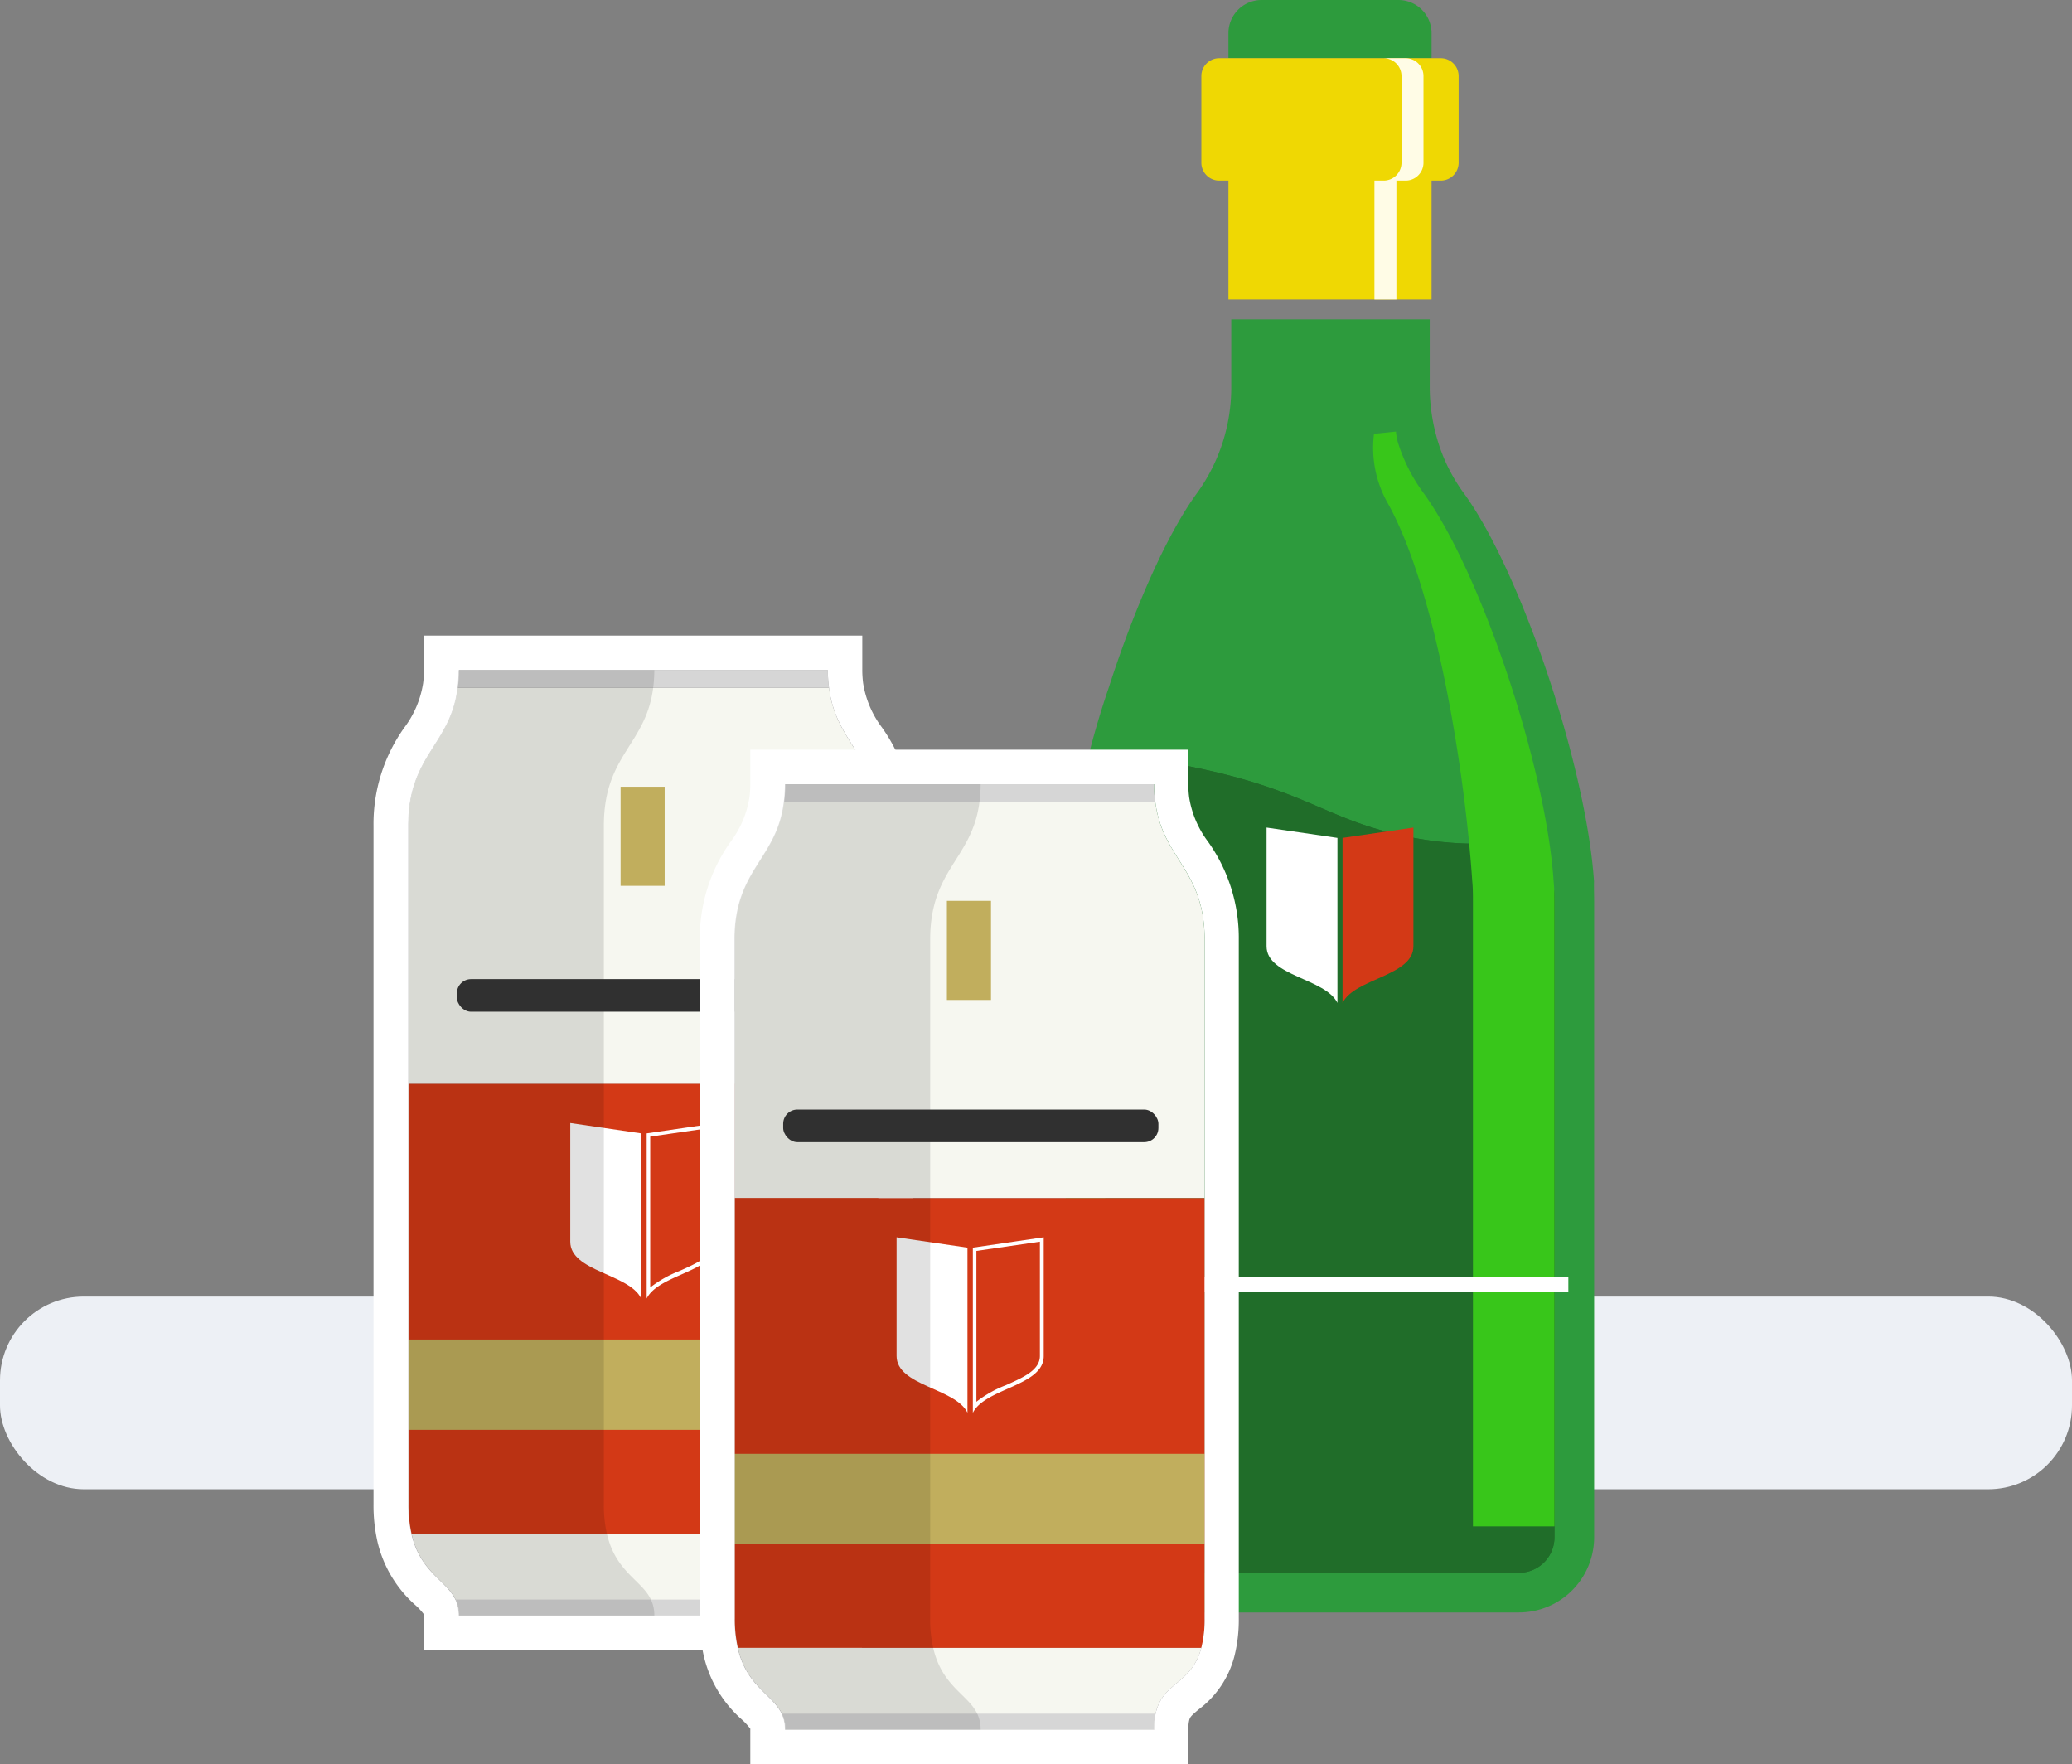 <svg xmlns="http://www.w3.org/2000/svg" xmlns:xlink="http://www.w3.org/1999/xlink" viewBox="0 0 146.17 124.43"><rect x="0" y="0" width="146.17" height="124.43" fill="#808080" stroke="none"/><defs><style>.cls-1,.cls-9{fill:none;}.cls-2{clip-path:url(#clip-path);}.cls-3{fill:#edf0f5;}.cls-4{fill:#2d9b3d;}.cls-5{fill:#206d29;}.cls-6{fill:#38c61a;}.cls-7{fill:#efd803;}.cls-8{fill:#fffce6;}.cls-9{stroke:#fff;stroke-miterlimit:10;stroke-width:1.07px;}.cls-10{fill:#d33916;}.cls-11{fill:#fff;}.cls-12{fill:#f6f7f0;}.cls-13{fill:#d6d6d6;}.cls-14{fill:#c1ae5d;}.cls-15{opacity:0.12;}.cls-16{fill:#303030;}</style><clipPath id="clip-path" transform="translate(-32.92 -45)"><rect class="cls-1" width="212" height="212"/></clipPath></defs><title>bar</title><g id="Layer_2" data-name="Layer 2"><g id="Layer_1-2" data-name="Layer 1"><g class="cls-2"><rect class="cls-3" y="91.45" width="146.17" height="13.59" rx="5.91" ry="5.91"/><path class="cls-4" d="M145.38,108.6v44.83a5.31,5.31,0,0,1-5.3,5.3H113.4a5.31,5.31,0,0,1-5.3-5.3V108.6c0-.46,0-.95.05-1.46a61.63,61.63,0,0,1,3-13.68c1.78-5.52,4.09-10.8,6.25-13.73a12.72,12.72,0,0,0,2.38-7.5V67.53h14v4.71a13.22,13.22,0,0,0,.61,4,12.13,12.13,0,0,0,1.77,3.51c4.05,5.52,8.67,19.34,9.21,27.41C145.36,107.66,145.38,108.14,145.38,108.6Z" transform="translate(-32.92 -45)"/><path class="cls-5" d="M142.58,108.6v44.83a2.5,2.5,0,0,1-2.5,2.5H113.4a2.5,2.5,0,0,1-2.5-2.5V108.6c0-.4,0-.82,0-1.27a49.76,49.76,0,0,1,1.67-9.06c1.82.29,3.34.59,4.34.8,8,1.61,9.42,3.62,14.76,4.82a24.3,24.3,0,0,0,10.41.11c.2,1.19.34,2.32.41,3.34C142.57,107.78,142.58,108.21,142.58,108.6Z" transform="translate(-32.92 -45)"/><path class="cls-5" d="M142.58,108.6v44.83a2.5,2.5,0,0,1-2.5,2.5H113.4a2.5,2.5,0,0,1-2.5-2.5V108.6c0-.4,0-.82,0-1.27a49.76,49.76,0,0,1,1.67-9.06c1.82.29,3.34.59,4.34.8,8,1.61,9.42,3.62,14.76,4.82a24.3,24.3,0,0,0,10.41.11c.2,1.19.34,2.32.41,3.34C142.57,107.78,142.58,108.21,142.58,108.6Z" transform="translate(-32.92 -45)"/><path class="cls-6" d="M142.58,108.6v44.06h-5.75V108.6c0-.46,0-.95-.05-1.46-.54-8.07-2.63-20.75-6-26.72a7.9,7.9,0,0,1-.93-4.82l1.55-.16c0,.16.09.62.14.78a12.13,12.13,0,0,0,1.77,3.51c4.05,5.52,8.67,19.34,9.21,27.41C142.57,107.66,142.58,108.14,142.58,108.6Z" transform="translate(-32.92 -45)"/><path class="cls-4" d="M133.91,47.34v1.77H119.58V47.34A2.34,2.34,0,0,1,121.91,45h9.66A2.34,2.34,0,0,1,133.91,47.34Z" transform="translate(-32.92 -45)"/><path class="cls-7" d="M135.82,50.37v6.11a1.26,1.26,0,0,1-1.26,1.26h-.65v8.39H119.58V57.74h-.65a1.26,1.26,0,0,1-1.26-1.26V50.37a1.26,1.26,0,0,1,1.26-1.26h15.64A1.26,1.26,0,0,1,135.82,50.37Z" transform="translate(-32.92 -45)"/><path class="cls-8" d="M133.34,50.37v6.11a1.26,1.26,0,0,1-1.26,1.26h-.65v8.39h-1.55V57.74h.65a1.26,1.26,0,0,0,1.26-1.26V50.37a1.26,1.26,0,0,0-1.26-1.26h1.55A1.26,1.26,0,0,1,133.34,50.37Z" transform="translate(-32.92 -45)"/><line class="cls-9" x1="77.94" y1="90.58" x2="110.64" y2="90.58"/><path class="cls-10" d="M127.63,104.1l5-.73v8.37c0,2.11-4.15,2.26-5,4Z" transform="translate(-32.92 -45)"/><path class="cls-11" d="M127.27,104.1l-5-.73v8.37c0,2.11,4.15,2.26,5,4Z" transform="translate(-32.92 -45)"/><path class="cls-12" d="M94.88,103.23v18.23H61.71V103.23c0-5,3-5.67,3.48-9.73H91.4C91.9,97.55,94.88,98.24,94.88,103.23Z" transform="translate(-32.92 -45)"/><path class="cls-12" d="M94.65,153.16c-.69,2.62-2.73,2.39-3.23,4.66a5.28,5.28,0,0,0-.11,1.13h-26a2.53,2.53,0,0,0-.25-1.13c-.66-1.38-2.49-1.93-3.11-4.66Z" transform="translate(-32.92 -45)"/><path class="cls-10" d="M94.88,121.46V151.1a8.15,8.15,0,0,1-.23,2.06H61.92a9.25,9.25,0,0,1-.21-2.06V121.46Z" transform="translate(-32.92 -45)"/><path class="cls-13" d="M91.4,93.5H65.19a9.62,9.62,0,0,0,.08-1.24H91.32A9.62,9.62,0,0,0,91.4,93.5Z" transform="translate(-32.92 -45)"/><path class="cls-13" d="M91.42,157.82a5.28,5.28,0,0,0-.11,1.13h-26a2.53,2.53,0,0,0-.25-1.13Z" transform="translate(-32.92 -45)"/><path class="cls-10" d="M94.88,121.46V151.1a8.15,8.15,0,0,1-.23,2.06H61.92a9.25,9.25,0,0,1-.21-2.06V121.46Z" transform="translate(-32.92 -45)"/><path class="cls-10" d="M78.65,125.06l4.75-.69v8.21c0,1.08-1.21,1.62-2.48,2.18a6.46,6.46,0,0,0-2.27,1.38Z" transform="translate(-32.92 -45)"/><path class="cls-11" d="M83.27,124.52v8.06c0,1-1.17,1.51-2.4,2.06a8,8,0,0,0-2.08,1.17V125.17l4.48-.65m.27-.31-5,.73v11.65c.87-1.75,5-1.89,5-4v-8.37Z" transform="translate(-32.92 -45)"/><path class="cls-11" d="M78.15,124.94l-5-.73v8.37c0,2.11,4.15,2.26,5,4Z" transform="translate(-32.92 -45)"/><rect class="cls-14" x="28.71" y="94.48" width="33.25" height="6.37"/><rect class="cls-14" x="43.78" y="55.49" width="3.11" height="6.99"/><path class="cls-11" d="M91.32,92.25a9.63,9.63,0,0,0,.08,1.24c.51,4.06,3.48,4.74,3.48,9.73V151.1a8.14,8.14,0,0,1-.23,2.06c-.69,2.62-2.73,2.39-3.23,4.66a5.29,5.29,0,0,0-.11,1.13h-26a2.53,2.53,0,0,0-.25-1.13c-.66-1.38-2.49-1.93-3.11-4.66a9.24,9.24,0,0,1-.21-2.06V103.23c0-5,3-5.67,3.48-9.73a9.63,9.63,0,0,0,.08-1.24H91.32m2.43-2.43H62.83v2.43a7.26,7.26,0,0,1-.06.93,7,7,0,0,1-1.32,3.12,11.68,11.68,0,0,0-2.18,6.93V151.1a11.59,11.59,0,0,0,.27,2.6,8.56,8.56,0,0,0,2.68,4.51,4.44,4.44,0,0,1,.61.66.24.24,0,0,1,0,.08v2.43h30.9v-2.43a3,3,0,0,1,.05-.61c.06-.27.1-.33.68-.82A6.82,6.82,0,0,0,97,153.77a10.51,10.51,0,0,0,.31-2.68V103.23a11.68,11.68,0,0,0-2.18-6.93,7,7,0,0,1-1.32-3.11,7.3,7.3,0,0,1-.06-.94V89.82Z" transform="translate(-32.92 -45)"/><g class="cls-15"><path d="M78.84,157.82a2.59,2.59,0,0,1,.24,1.13H65.27a2.59,2.59,0,0,0-.24-1.13c-.67-1.38-2.49-1.93-3.11-4.66a8.89,8.89,0,0,1-.21-2.06V103.23c0-5,3-5.67,3.48-9.73a10.4,10.4,0,0,0,.08-1.24H79.08A10.4,10.4,0,0,1,79,93.5c-.51,4.05-3.48,4.73-3.48,9.73v47.87a8.89,8.89,0,0,0,.21,2.06C76.35,155.88,78.17,156.43,78.84,157.82Z" transform="translate(-32.92 -45)"/></g><rect class="cls-16" x="32.23" y="69.06" width="26.47" height="2.3" rx="1" ry="1"/><path class="cls-12" d="M117.9,111.28v18.23H84.73V111.28c0-5,3-5.67,3.48-9.73h26.21C114.92,105.61,117.9,106.29,117.9,111.28Z" transform="translate(-32.92 -45)"/><path class="cls-12" d="M117.67,161.21c-.69,2.62-2.73,2.39-3.23,4.66a5.28,5.28,0,0,0-.11,1.13h-26a2.53,2.53,0,0,0-.25-1.13c-.66-1.38-2.49-1.93-3.11-4.66Z" transform="translate(-32.92 -45)"/><path class="cls-10" d="M117.9,129.52v29.63a8.15,8.15,0,0,1-.23,2.06H84.94a9.25,9.25,0,0,1-.21-2.06V129.52Z" transform="translate(-32.92 -45)"/><path class="cls-13" d="M114.41,101.55H88.21a9.62,9.62,0,0,0,.08-1.24h26.05A9.62,9.62,0,0,0,114.41,101.55Z" transform="translate(-32.92 -45)"/><path class="cls-13" d="M114.44,165.87a5.28,5.28,0,0,0-.11,1.13h-26a2.53,2.53,0,0,0-.25-1.13Z" transform="translate(-32.92 -45)"/><path class="cls-10" d="M117.9,129.52v29.63a8.15,8.15,0,0,1-.23,2.06H84.94a9.25,9.25,0,0,1-.21-2.06V129.52Z" transform="translate(-32.92 -45)"/><path class="cls-10" d="M101.67,133.11l4.75-.69v8.21c0,1.08-1.21,1.62-2.48,2.18a6.46,6.46,0,0,0-2.27,1.38Z" transform="translate(-32.92 -45)"/><path class="cls-11" d="M106.28,132.58v8.06c0,1-1.17,1.51-2.4,2.06a8,8,0,0,0-2.08,1.17V133.23l4.48-.65m.27-.31-5,.73v11.65c.87-1.75,5-1.89,5-4v-8.37Z" transform="translate(-32.92 -45)"/><path class="cls-11" d="M101.17,133l-5-.73v8.37c0,2.11,4.15,2.26,5,4Z" transform="translate(-32.92 -45)"/><rect class="cls-14" x="51.73" y="102.54" width="33.25" height="6.37"/><rect class="cls-14" x="66.8" y="63.54" width="3.11" height="6.99"/><path class="cls-11" d="M114.34,100.31a9.6,9.6,0,0,0,.08,1.24c.51,4.06,3.48,4.74,3.48,9.73v47.87a8.14,8.14,0,0,1-.23,2.06c-.69,2.62-2.73,2.39-3.23,4.66a5.28,5.28,0,0,0-.11,1.13h-26a2.53,2.53,0,0,0-.25-1.13c-.66-1.38-2.49-1.93-3.11-4.66a9.25,9.25,0,0,1-.21-2.06V111.28c0-5,3-5.67,3.48-9.73a9.6,9.6,0,0,0,.08-1.24h26.05m2.43-2.43H85.85v2.43a7.25,7.25,0,0,1-.06.93,7,7,0,0,1-1.32,3.12,11.68,11.68,0,0,0-2.18,6.93v47.87a11.6,11.6,0,0,0,.27,2.6,8.57,8.57,0,0,0,2.68,4.51,4.44,4.44,0,0,1,.61.66.24.24,0,0,1,0,.08v2.43h30.9V167a2.9,2.9,0,0,1,.05-.61c.06-.27.1-.33.68-.82a6.82,6.82,0,0,0,2.52-3.75,10.51,10.51,0,0,0,.31-2.68V111.28a11.68,11.68,0,0,0-2.18-6.93,7,7,0,0,1-1.32-3.11,7.28,7.28,0,0,1-.06-.94V97.88Z" transform="translate(-32.92 -45)"/><g class="cls-15"><path d="M101.86,165.87a2.59,2.59,0,0,1,.24,1.13H88.29a2.59,2.59,0,0,0-.24-1.13c-.67-1.38-2.49-1.93-3.11-4.66a8.89,8.89,0,0,1-.21-2.06V111.28c0-5,3-5.67,3.48-9.73a10.4,10.4,0,0,0,.08-1.24H102.1a10.4,10.4,0,0,1-.08,1.24c-.51,4.05-3.48,4.73-3.48,9.73v47.87a8.89,8.89,0,0,0,.21,2.06C99.37,163.94,101.19,164.49,101.86,165.87Z" transform="translate(-32.92 -45)"/></g><rect class="cls-16" x="55.25" y="78.26" width="26.47" height="2.3" rx="1" ry="1"/></g></g></g></svg>